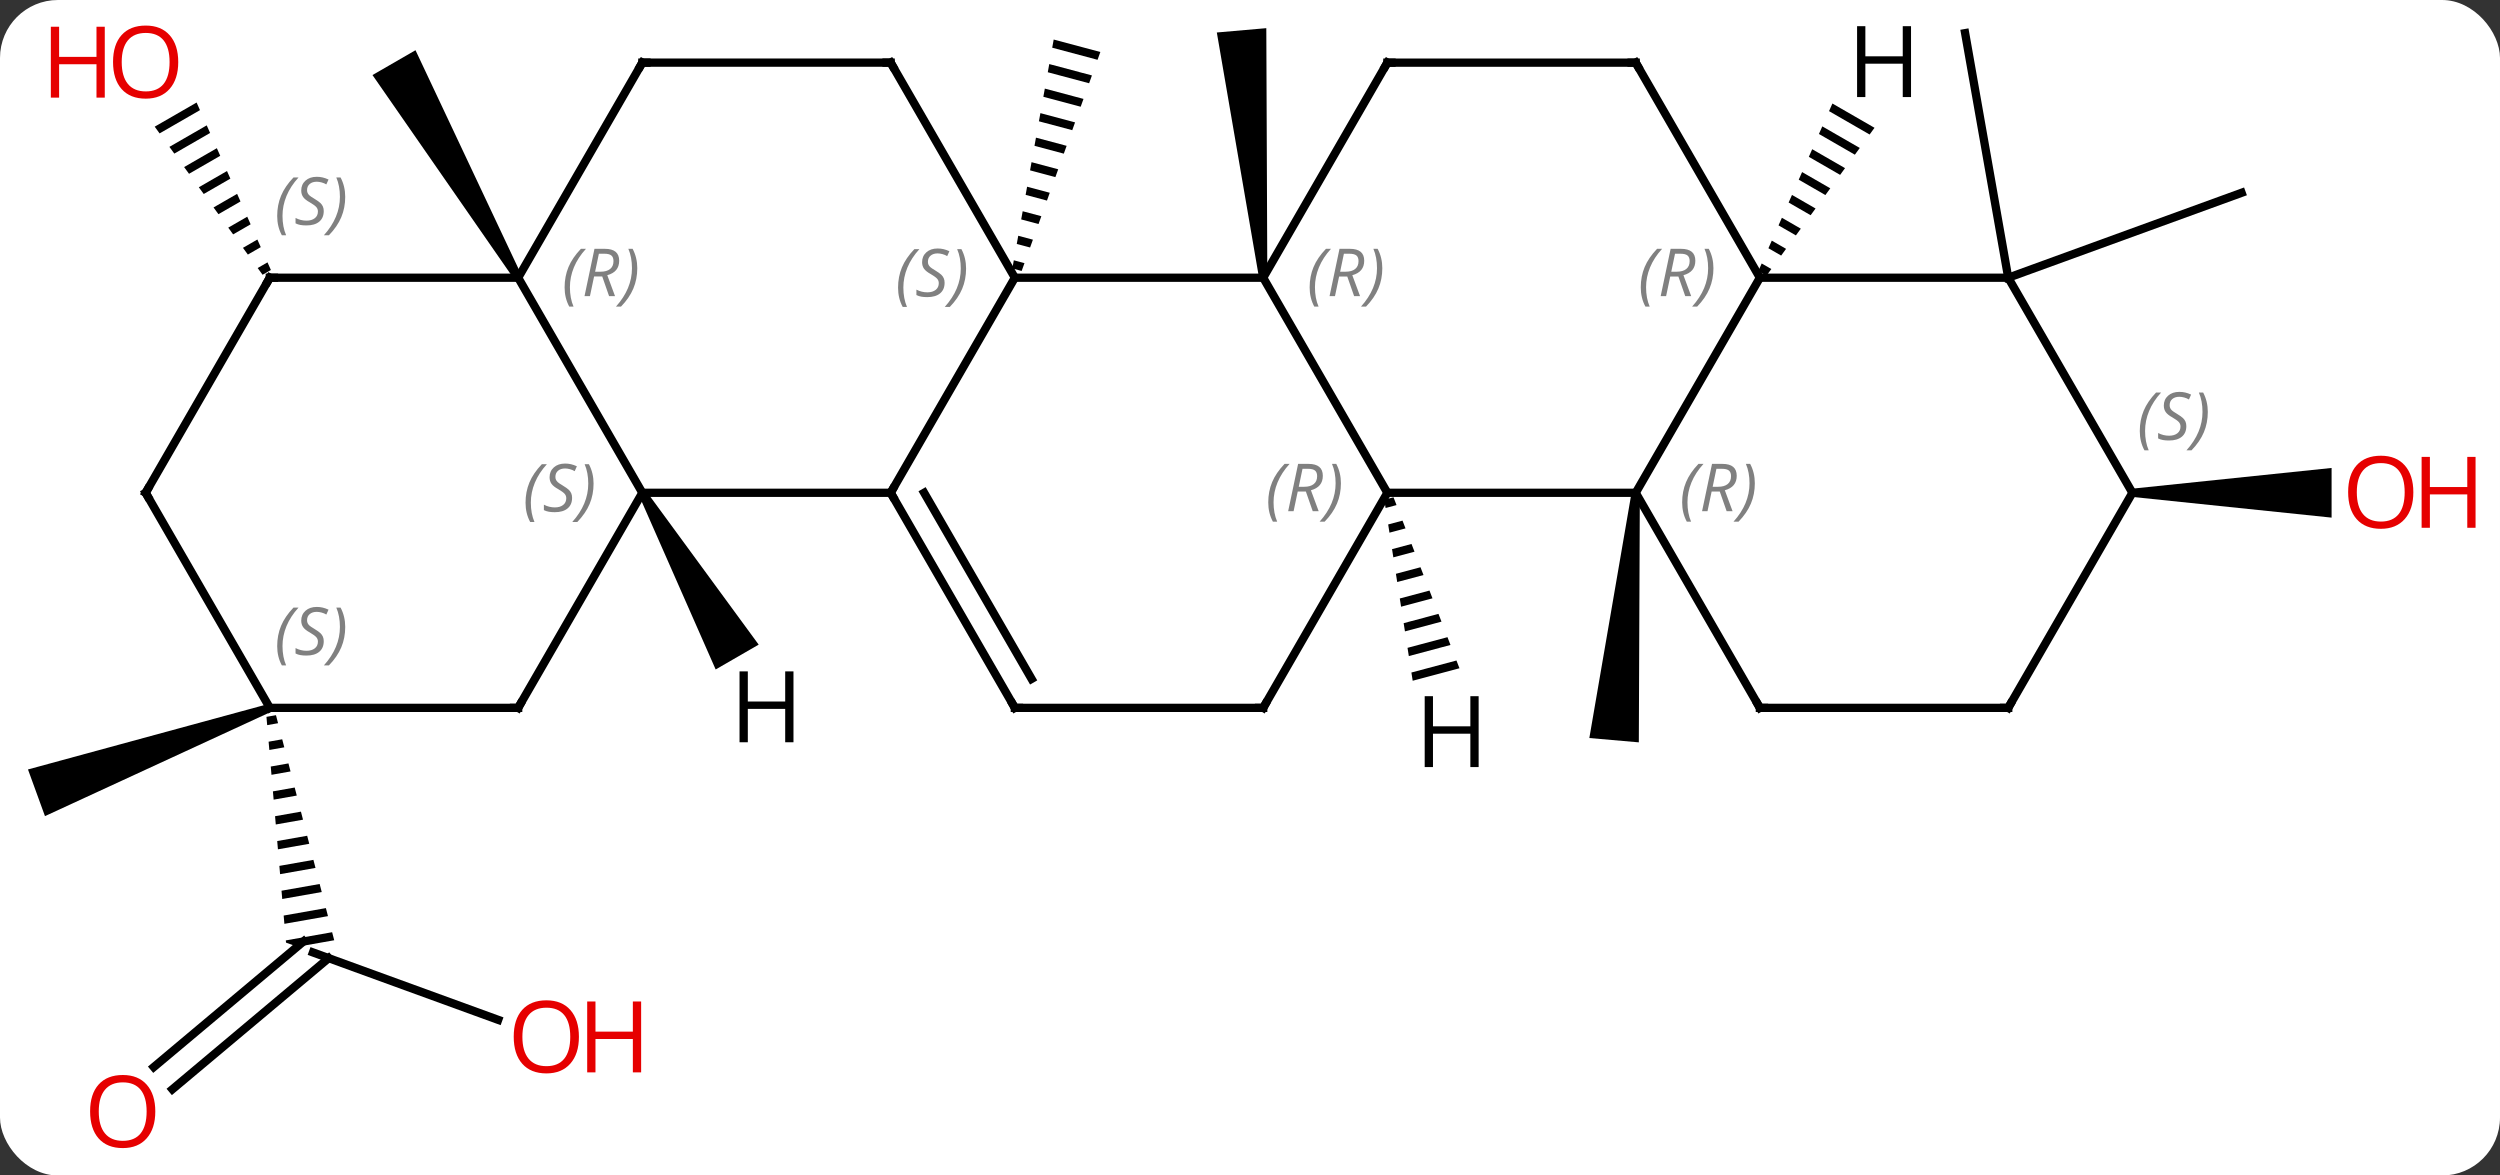<svg width="302" viewBox="0 0 302 142" style="fill-opacity:1; color-rendering:auto; color-interpolation:auto; text-rendering:auto; stroke:black; stroke-linecap:square; stroke-miterlimit:10; shape-rendering:auto; stroke-opacity:1; fill:black; stroke-dasharray:none; font-weight:normal; stroke-width:1; font-family:'Open Sans'; font-style:normal; stroke-linejoin:miter; font-size:12; stroke-dashoffset:0; image-rendering:auto;" height="142" class="cas-substance-image" xmlns:xlink="http://www.w3.org/1999/xlink" xmlns="http://www.w3.org/2000/svg"><rect x="0" y="0" width="302" height="142" fill="#333333" stroke="none"/><svg class="cas-substance-single-component"><rect y="0" x="0" width="302" stroke="none" ry="7" rx="7" height="142" fill="white" class="cas-substance-group"/><svg y="0" x="0" width="302" viewBox="0 0 302 142" style="fill:black;" height="142" class="cas-substance-single-component-image"><svg><g><g transform="translate(146,69)" style="text-rendering:geometricPrecision; color-rendering:optimizeQuality; color-interpolation:linearRGB; stroke-linecap:butt; image-rendering:optimizeQuality;"><path style="stroke:none;" d="M7.092 -35.495 L6.096 -35.407 L0.992 -65.076 L6.97 -65.598 Z"/><path style="stroke:none;" d="M51.096 -9.515 L52.092 -9.427 L51.97 20.676 L45.992 20.154 Z"/><path style="stroke:none;" d="M-18.714 -64.224 L-18.893 -63.236 L-18.893 -63.236 L-13.417 -61.775 L-13.417 -61.775 L-13.077 -62.72 L-13.077 -62.72 L-18.714 -64.224 ZM-19.25 -61.261 L-19.428 -60.273 L-19.428 -60.273 L-14.435 -58.941 L-14.435 -58.941 L-14.096 -59.886 L-14.096 -59.886 L-19.25 -61.261 ZM-19.785 -58.298 L-19.963 -57.31 L-19.963 -57.31 L-15.454 -56.107 L-15.454 -56.107 L-15.114 -57.051 L-15.114 -57.051 L-19.785 -58.298 ZM-20.32 -55.335 L-20.499 -54.347 L-20.499 -54.347 L-16.472 -53.273 L-16.133 -54.217 L-16.133 -54.217 L-20.32 -55.335 ZM-20.856 -52.372 L-21.034 -51.384 L-21.034 -51.384 L-17.491 -50.438 L-17.491 -50.438 L-17.151 -51.383 L-17.151 -51.383 L-20.856 -52.372 ZM-21.391 -49.409 L-21.569 -48.421 L-21.569 -48.421 L-18.509 -47.605 L-18.509 -47.605 L-18.169 -48.549 L-18.169 -48.549 L-21.391 -49.409 ZM-21.926 -46.446 L-22.105 -45.458 L-19.527 -44.77 L-19.527 -44.77 L-19.188 -45.715 L-19.188 -45.715 L-21.926 -46.446 ZM-22.461 -43.483 L-22.64 -42.495 L-22.64 -42.495 L-20.546 -41.936 L-20.546 -41.936 L-20.206 -42.881 L-20.206 -42.881 L-22.461 -43.483 ZM-22.997 -40.52 L-23.175 -39.532 L-23.175 -39.532 L-21.564 -39.102 L-21.564 -39.102 L-21.225 -40.047 L-21.225 -40.047 L-22.997 -40.52 ZM-23.532 -37.557 L-23.71 -36.569 L-23.71 -36.569 L-22.583 -36.268 L-22.583 -36.268 L-22.243 -37.213 L-22.243 -37.213 L-23.532 -37.557 Z"/><line y2="-35.451" y1="-64.995" x2="96.594" x1="91.386" style="fill:none;"/><line y2="-35.451" y1="-45.711" x2="96.594" x1="124.785" style="fill:none;"/><path style="stroke:none;" d="M111.594 -8.971 L111.594 -9.971 L135.656 -12.471 L135.656 -6.471 Z"/><path style="stroke:none;" d="M-82.973 -35.701 L-83.839 -35.201 L-101.004 -59.934 L-95.808 -62.934 Z"/><path style="stroke:none;" d="M-122.251 -56.616 L-127.313 -53.697 L-126.72 -52.884 L-126.72 -52.884 L-121.844 -55.696 L-122.251 -56.616 ZM-121.028 -53.857 L-125.536 -51.258 L-125.536 -51.258 L-124.943 -50.445 L-124.943 -50.445 L-120.62 -52.938 L-120.62 -52.938 L-121.028 -53.857 ZM-119.804 -51.099 L-123.759 -48.818 L-123.759 -48.818 L-123.166 -48.005 L-123.166 -48.005 L-119.396 -50.179 L-119.396 -50.179 L-119.804 -51.099 ZM-118.58 -48.341 L-121.982 -46.379 L-121.389 -45.566 L-121.389 -45.566 L-118.172 -47.421 L-118.172 -47.421 L-118.58 -48.341 ZM-117.357 -45.582 L-120.205 -43.94 L-119.612 -43.127 L-116.949 -44.663 L-117.357 -45.582 ZM-116.133 -42.824 L-118.428 -41.5 L-118.428 -41.5 L-117.836 -40.687 L-117.836 -40.687 L-115.725 -41.904 L-116.133 -42.824 ZM-114.909 -40.066 L-116.651 -39.061 L-116.059 -38.248 L-114.501 -39.146 L-114.501 -39.146 L-114.909 -40.066 ZM-113.686 -37.307 L-114.874 -36.622 L-114.282 -35.809 L-114.282 -35.809 L-113.278 -36.388 L-113.278 -36.388 L-113.686 -37.307 Z"/><line y2="54.198" y1="46.053" x2="-85.821" x1="-108.195" style="fill:none;"/><line y2="59.904" y1="44.712" x2="-127.426" x1="-109.32" style="fill:none;"/><line y2="62.586" y1="46.744" x2="-125.176" x1="-106.296" style="fill:none;"/><path style="stroke:none;" d="M-112.662 17.393 L-113.812 17.596 L-113.812 17.596 L-113.725 18.596 L-113.725 18.596 L-112.411 18.364 L-112.411 18.364 L-112.662 17.393 ZM-111.909 20.306 L-113.552 20.597 L-113.552 20.597 L-113.465 21.597 L-113.465 21.597 L-111.657 21.277 L-111.657 21.277 L-111.909 20.306 ZM-111.155 23.219 L-113.292 23.597 L-113.206 24.597 L-113.206 24.597 L-110.903 24.19 L-110.903 24.19 L-111.155 23.219 ZM-110.401 26.133 L-113.032 26.597 L-112.946 27.598 L-112.946 27.598 L-110.15 27.104 L-110.401 26.133 ZM-109.647 29.046 L-112.773 29.598 L-112.686 30.598 L-112.686 30.598 L-109.396 30.017 L-109.396 30.017 L-109.647 29.046 ZM-108.893 31.959 L-112.513 32.598 L-112.513 32.598 L-112.426 33.598 L-112.426 33.598 L-108.642 32.93 L-108.642 32.93 L-108.893 31.959 ZM-108.14 34.872 L-112.253 35.599 L-112.253 35.599 L-112.166 36.599 L-112.166 36.599 L-107.888 35.843 L-107.888 35.843 L-108.14 34.872 ZM-107.386 37.785 L-111.993 38.599 L-111.993 38.599 L-111.907 39.599 L-111.907 39.599 L-107.135 38.756 L-107.135 38.756 L-107.386 37.785 ZM-106.632 40.698 L-111.733 41.599 L-111.733 41.599 L-111.647 42.599 L-111.647 42.599 L-106.381 41.669 L-106.632 40.698 ZM-105.878 43.611 L-111.474 44.6 L-111.474 44.6 L-111.45 44.868 L-111.45 44.868 L-110.076 45.368 L-105.627 44.582 L-105.627 44.582 L-105.878 43.611 Z"/><path style="stroke:none;" d="M-113.577 16.039 L-113.235 16.979 L-140.568 29.588 L-142.62 23.95 Z"/><line y2="-35.451" y1="-9.471" x2="6.594" x1="21.594" style="fill:none;"/><line y2="-9.471" y1="-9.471" x2="51.594" x1="21.594" style="fill:none;"/><line y2="16.509" y1="-9.471" x2="6.594" x1="21.594" style="fill:none;"/><line y2="-35.451" y1="-35.451" x2="-23.406" x1="6.594" style="fill:none;"/><line y2="-61.431" y1="-35.451" x2="21.594" x1="6.594" style="fill:none;"/><line y2="-35.451" y1="-9.471" x2="66.594" x1="51.594" style="fill:none;"/><line y2="16.509" y1="-9.471" x2="66.594" x1="51.594" style="fill:none;"/><line y2="16.509" y1="16.509" x2="-23.406" x1="6.594" style="fill:none;"/><line y2="-9.471" y1="-35.451" x2="-38.406" x1="-23.406" style="fill:none;"/><line y2="-61.434" y1="-35.451" x2="-38.406" x1="-23.406" style="fill:none;"/><line y2="-61.431" y1="-61.431" x2="51.594" x1="21.594" style="fill:none;"/><line y2="-61.431" y1="-35.451" x2="51.594" x1="66.594" style="fill:none;"/><line y2="-35.451" y1="-35.451" x2="96.594" x1="66.594" style="fill:none;"/><line y2="16.509" y1="16.509" x2="96.594" x1="66.594" style="fill:none;"/><line y2="-9.471" y1="16.509" x2="-38.406" x1="-23.406" style="fill:none;"/><line y2="-9.471" y1="13.009" x2="-34.364" x1="-21.385" style="fill:none;"/><line y2="-9.471" y1="-9.471" x2="-68.406" x1="-38.406" style="fill:none;"/><line y2="-61.434" y1="-61.434" x2="-68.406" x1="-38.406" style="fill:none;"/><line y2="-9.471" y1="-35.451" x2="111.594" x1="96.594" style="fill:none;"/><line y2="-9.471" y1="16.509" x2="111.594" x1="96.594" style="fill:none;"/><line y2="-35.451" y1="-9.471" x2="-83.406" x1="-68.406" style="fill:none;"/><line y2="16.509" y1="-9.471" x2="-83.406" x1="-68.406" style="fill:none;"/><line y2="-35.451" y1="-61.434" x2="-83.406" x1="-68.406" style="fill:none;"/><line y2="-35.451" y1="-35.451" x2="-113.406" x1="-83.406" style="fill:none;"/><line y2="16.509" y1="16.509" x2="-113.406" x1="-83.406" style="fill:none;"/><line y2="-9.471" y1="-35.451" x2="-128.406" x1="-113.406" style="fill:none;"/><line y2="-9.471" y1="16.509" x2="-128.406" x1="-113.406" style="fill:none;"/><path style="stroke:none;" d="M22.337 -8.925 L21.223 -8.628 L21.379 -7.634 L21.379 -7.634 L22.7 -7.986 L22.7 -7.986 L22.337 -8.925 ZM23.424 -6.109 L21.691 -5.646 L21.847 -4.653 L21.847 -4.653 L23.786 -5.17 L23.786 -5.17 L23.424 -6.109 ZM24.51 -3.293 L22.159 -2.665 L22.159 -2.665 L22.314 -1.672 L22.314 -1.672 L24.872 -2.354 L24.872 -2.354 L24.51 -3.293 ZM25.596 -0.477 L22.626 0.316 L22.782 1.309 L25.958 0.462 L25.596 -0.477 ZM26.682 2.339 L23.094 3.297 L23.094 3.297 L23.25 4.29 L27.044 3.278 L26.682 2.339 ZM27.769 5.155 L23.562 6.278 L23.562 6.278 L23.718 7.272 L28.131 6.094 L28.131 6.094 L27.769 5.155 ZM28.855 7.971 L24.029 9.259 L24.029 9.259 L24.185 10.253 L24.185 10.253 L29.217 8.91 L28.855 7.971 ZM29.941 10.787 L24.497 12.24 L24.497 12.24 L24.653 13.234 L24.653 13.234 L30.303 11.726 L30.303 11.726 L29.941 10.787 Z"/><path style="stroke:none;" d="M75.354 -56.496 L74.948 -55.575 L74.948 -55.575 L79.848 -52.75 L79.848 -52.75 L80.441 -53.562 L75.354 -56.496 ZM74.134 -53.735 L73.727 -52.815 L73.727 -52.815 L78.067 -50.312 L78.661 -51.125 L78.661 -51.125 L74.134 -53.735 ZM72.914 -50.975 L72.507 -50.055 L72.507 -50.055 L76.287 -47.875 L76.287 -47.875 L76.88 -48.688 L72.914 -50.975 ZM71.693 -48.215 L71.287 -47.294 L71.287 -47.294 L74.506 -45.438 L74.506 -45.438 L75.099 -46.25 L71.693 -48.215 ZM70.473 -45.454 L70.066 -44.534 L70.066 -44.534 L72.725 -43.001 L73.319 -43.813 L73.319 -43.813 L70.473 -45.454 ZM69.252 -42.694 L68.846 -41.774 L70.945 -40.563 L70.945 -40.563 L71.538 -41.376 L69.252 -42.694 ZM68.032 -39.933 L67.625 -39.013 L69.164 -38.126 L69.757 -38.938 L68.032 -39.933 ZM66.812 -37.173 L66.405 -36.253 L67.383 -35.689 L67.977 -36.501 L67.977 -36.501 L66.812 -37.173 Z"/><path style="stroke:none;" d="M-68.839 -9.221 L-67.973 -9.721 L-54.352 8.871 L-59.548 11.871 Z"/></g><g transform="translate(146,69)" style="fill:rgb(230,0,0); text-rendering:geometricPrecision; color-rendering:optimizeQuality; image-rendering:optimizeQuality; font-family:'Open Sans'; stroke:rgb(230,0,0); color-interpolation:linearRGB;"><path style="stroke:none;" d="M145.531 -9.541 Q145.531 -7.479 144.492 -6.299 Q143.453 -5.119 141.61 -5.119 Q139.719 -5.119 138.688 -6.284 Q137.656 -7.448 137.656 -9.557 Q137.656 -11.651 138.688 -12.799 Q139.719 -13.948 141.61 -13.948 Q143.469 -13.948 144.5 -12.776 Q145.531 -11.604 145.531 -9.541 ZM138.703 -9.541 Q138.703 -7.807 139.446 -6.901 Q140.188 -5.994 141.61 -5.994 Q143.031 -5.994 143.758 -6.893 Q144.485 -7.791 144.485 -9.541 Q144.485 -11.276 143.758 -12.166 Q143.031 -13.057 141.61 -13.057 Q140.188 -13.057 139.446 -12.159 Q138.703 -11.26 138.703 -9.541 Z"/><path style="stroke:none;" d="M153.047 -5.244 L152.047 -5.244 L152.047 -9.276 L147.531 -9.276 L147.531 -5.244 L146.531 -5.244 L146.531 -13.807 L147.531 -13.807 L147.531 -10.166 L152.047 -10.166 L152.047 -13.807 L153.047 -13.807 L153.047 -5.244 Z"/><path style="stroke:none;" d="M-124.469 -61.504 Q-124.469 -59.442 -125.508 -58.262 Q-126.547 -57.082 -128.39 -57.082 Q-130.281 -57.082 -131.312 -58.246 Q-132.344 -59.411 -132.344 -61.52 Q-132.344 -63.614 -131.312 -64.762 Q-130.281 -65.911 -128.39 -65.911 Q-126.531 -65.911 -125.5 -64.739 Q-124.469 -63.567 -124.469 -61.504 ZM-131.297 -61.504 Q-131.297 -59.77 -130.554 -58.864 Q-129.812 -57.957 -128.39 -57.957 Q-126.969 -57.957 -126.242 -58.856 Q-125.515 -59.754 -125.515 -61.504 Q-125.515 -63.239 -126.242 -64.129 Q-126.969 -65.02 -128.39 -65.02 Q-129.812 -65.02 -130.554 -64.121 Q-131.297 -63.223 -131.297 -61.504 Z"/><path style="stroke:none;" d="M-133.344 -57.207 L-134.344 -57.207 L-134.344 -61.239 L-138.859 -61.239 L-138.859 -57.207 L-139.859 -57.207 L-139.859 -65.77 L-138.859 -65.77 L-138.859 -62.129 L-134.344 -62.129 L-134.344 -65.77 L-133.344 -65.77 L-133.344 -57.207 Z"/><path style="stroke:none;" d="M-76.067 56.246 Q-76.067 58.308 -77.106 59.488 Q-78.145 60.668 -79.988 60.668 Q-81.879 60.668 -82.91 59.504 Q-83.942 58.339 -83.942 56.23 Q-83.942 54.136 -82.91 52.988 Q-81.879 51.839 -79.988 51.839 Q-78.129 51.839 -77.098 53.011 Q-76.067 54.183 -76.067 56.246 ZM-82.895 56.246 Q-82.895 57.98 -82.152 58.886 Q-81.41 59.793 -79.988 59.793 Q-78.567 59.793 -77.84 58.894 Q-77.113 57.996 -77.113 56.246 Q-77.113 54.511 -77.84 53.621 Q-78.567 52.73 -79.988 52.73 Q-81.41 52.73 -82.152 53.629 Q-82.895 54.527 -82.895 56.246 Z"/><path style="stroke:none;" d="M-68.551 60.543 L-69.551 60.543 L-69.551 56.511 L-74.067 56.511 L-74.067 60.543 L-75.067 60.543 L-75.067 51.98 L-74.067 51.98 L-74.067 55.621 L-69.551 55.621 L-69.551 51.98 L-68.551 51.98 L-68.551 60.543 Z"/><path style="stroke:none;" d="M-127.24 65.267 Q-127.24 67.329 -128.28 68.509 Q-129.319 69.689 -131.162 69.689 Q-133.053 69.689 -134.084 68.525 Q-135.115 67.36 -135.115 65.251 Q-135.115 63.157 -134.084 62.009 Q-133.053 60.86 -131.162 60.86 Q-129.303 60.86 -128.272 62.032 Q-127.24 63.204 -127.24 65.267 ZM-134.069 65.267 Q-134.069 67.001 -133.326 67.907 Q-132.584 68.814 -131.162 68.814 Q-129.74 68.814 -129.014 67.915 Q-128.287 67.017 -128.287 65.267 Q-128.287 63.532 -129.014 62.642 Q-129.74 61.751 -131.162 61.751 Q-132.584 61.751 -133.326 62.65 Q-134.069 63.548 -134.069 65.267 Z"/></g><g transform="translate(146,69)" style="font-size:8.4px; fill:gray; text-rendering:geometricPrecision; image-rendering:optimizeQuality; color-rendering:optimizeQuality; font-family:'Open Sans'; font-style:italic; stroke:gray; color-interpolation:linearRGB;"><path style="stroke:none;" d="M7.205 -8.307 Q7.205 -9.635 7.674 -10.76 Q8.143 -11.885 9.174 -12.963 L9.784 -12.963 Q8.815 -11.901 8.33 -10.729 Q7.846 -9.557 7.846 -8.323 Q7.846 -6.994 8.284 -5.979 L7.768 -5.979 Q7.205 -7.01 7.205 -8.307 ZM10.765 -9.619 L10.265 -7.244 L9.609 -7.244 L10.812 -12.963 L12.062 -12.963 Q13.797 -12.963 13.797 -11.526 Q13.797 -10.166 12.359 -9.776 L13.297 -7.244 L12.578 -7.244 L11.75 -9.619 L10.765 -9.619 ZM11.344 -12.369 Q10.953 -10.448 10.89 -10.198 L11.547 -10.198 Q12.297 -10.198 12.703 -10.526 Q13.109 -10.854 13.109 -11.479 Q13.109 -11.948 12.851 -12.159 Q12.594 -12.369 12 -12.369 L11.344 -12.369 ZM15.983 -10.619 Q15.983 -9.291 15.506 -8.159 Q15.03 -7.026 14.014 -5.979 L13.405 -5.979 Q15.342 -8.135 15.342 -10.619 Q15.342 -11.948 14.905 -12.963 L15.42 -12.963 Q15.983 -11.901 15.983 -10.619 Z"/><path style="stroke:none;" d="M12.205 -34.287 Q12.205 -35.615 12.674 -36.74 Q13.143 -37.865 14.174 -38.943 L14.784 -38.943 Q13.815 -37.881 13.33 -36.709 Q12.846 -35.537 12.846 -34.303 Q12.846 -32.974 13.284 -31.959 L12.768 -31.959 Q12.205 -32.99 12.205 -34.287 ZM15.765 -35.599 L15.265 -33.224 L14.609 -33.224 L15.812 -38.943 L17.062 -38.943 Q18.797 -38.943 18.797 -37.506 Q18.797 -36.146 17.359 -35.756 L18.297 -33.224 L17.578 -33.224 L16.75 -35.599 L15.765 -35.599 ZM16.343 -38.349 Q15.953 -36.428 15.89 -36.178 L16.547 -36.178 Q17.297 -36.178 17.703 -36.506 Q18.109 -36.834 18.109 -37.459 Q18.109 -37.928 17.851 -38.139 Q17.593 -38.349 17 -38.349 L16.343 -38.349 ZM20.983 -36.599 Q20.983 -35.271 20.506 -34.139 Q20.029 -33.006 19.014 -31.959 L18.404 -31.959 Q20.342 -34.115 20.342 -36.599 Q20.342 -37.928 19.904 -38.943 L20.42 -38.943 Q20.983 -37.881 20.983 -36.599 Z"/><path style="stroke:none;" d="M57.205 -8.307 Q57.205 -9.635 57.674 -10.76 Q58.143 -11.885 59.174 -12.963 L59.783 -12.963 Q58.815 -11.901 58.33 -10.729 Q57.846 -9.557 57.846 -8.323 Q57.846 -6.994 58.283 -5.979 L57.768 -5.979 Q57.205 -7.01 57.205 -8.307 ZM60.765 -9.619 L60.265 -7.244 L59.609 -7.244 L60.812 -12.963 L62.062 -12.963 Q63.797 -12.963 63.797 -11.526 Q63.797 -10.166 62.359 -9.776 L63.297 -7.244 L62.578 -7.244 L61.75 -9.619 L60.765 -9.619 ZM61.343 -12.369 Q60.953 -10.448 60.89 -10.198 L61.547 -10.198 Q62.297 -10.198 62.703 -10.526 Q63.109 -10.854 63.109 -11.479 Q63.109 -11.948 62.851 -12.159 Q62.593 -12.369 62 -12.369 L61.343 -12.369 ZM65.983 -10.619 Q65.983 -9.291 65.506 -8.159 Q65.029 -7.026 64.014 -5.979 L63.404 -5.979 Q65.342 -8.135 65.342 -10.619 Q65.342 -11.948 64.904 -12.963 L65.42 -12.963 Q65.983 -11.901 65.983 -10.619 Z"/></g><g transform="translate(146,69)" style="stroke-linecap:butt; font-size:8.4px; text-rendering:geometricPrecision; image-rendering:optimizeQuality; color-rendering:optimizeQuality; font-family:'Open Sans'; font-style:italic; color-interpolation:linearRGB; stroke-miterlimit:5;"><path style="fill:none;" d="M6.844 16.076 L6.594 16.509 L6.094 16.509"/><path style="fill:gray; stroke:none;" d="M-37.514 -34.248 Q-37.514 -35.576 -37.046 -36.701 Q-36.577 -37.826 -35.546 -38.904 L-34.936 -38.904 Q-35.905 -37.842 -36.389 -36.67 Q-36.874 -35.498 -36.874 -34.264 Q-36.874 -32.936 -36.436 -31.92 L-36.952 -31.92 Q-37.514 -32.951 -37.514 -34.248 ZM-31.892 -34.842 Q-31.892 -34.014 -32.439 -33.561 Q-32.986 -33.108 -33.986 -33.108 Q-34.392 -33.108 -34.705 -33.162 Q-35.017 -33.217 -35.298 -33.358 L-35.298 -34.014 Q-34.673 -33.686 -33.97 -33.686 Q-33.345 -33.686 -32.97 -33.983 Q-32.595 -34.279 -32.595 -34.795 Q-32.595 -35.108 -32.798 -35.334 Q-33.001 -35.561 -33.564 -35.889 Q-34.158 -36.217 -34.384 -36.545 Q-34.611 -36.873 -34.611 -37.326 Q-34.611 -38.061 -34.095 -38.522 Q-33.58 -38.983 -32.736 -38.983 Q-32.361 -38.983 -32.025 -38.904 Q-31.689 -38.826 -31.314 -38.654 L-31.579 -38.061 Q-31.829 -38.217 -32.15 -38.303 Q-32.47 -38.389 -32.736 -38.389 Q-33.267 -38.389 -33.587 -38.115 Q-33.908 -37.842 -33.908 -37.373 Q-33.908 -37.17 -33.837 -37.022 Q-33.767 -36.873 -33.626 -36.74 Q-33.486 -36.608 -33.064 -36.358 Q-32.501 -36.014 -32.298 -35.818 Q-32.095 -35.623 -31.994 -35.389 Q-31.892 -35.154 -31.892 -34.842 ZM-29.297 -36.561 Q-29.297 -35.233 -29.774 -34.1 Q-30.251 -32.967 -31.266 -31.92 L-31.876 -31.92 Q-29.938 -34.076 -29.938 -36.561 Q-29.938 -37.889 -30.376 -38.904 L-29.86 -38.904 Q-29.297 -37.842 -29.297 -36.561 Z"/><path style="fill:none;" d="M21.344 -60.998 L21.594 -61.431 L22.094 -61.431"/><path style="fill:gray; stroke:none;" d="M52.205 -34.287 Q52.205 -35.615 52.674 -36.74 Q53.143 -37.865 54.174 -38.943 L54.783 -38.943 Q53.815 -37.881 53.33 -36.709 Q52.846 -35.537 52.846 -34.303 Q52.846 -32.974 53.283 -31.959 L52.768 -31.959 Q52.205 -32.99 52.205 -34.287 ZM55.765 -35.599 L55.265 -33.224 L54.609 -33.224 L55.812 -38.943 L57.062 -38.943 Q58.797 -38.943 58.797 -37.506 Q58.797 -36.146 57.359 -35.756 L58.297 -33.224 L57.578 -33.224 L56.75 -35.599 L55.765 -35.599 ZM56.343 -38.349 Q55.953 -36.428 55.89 -36.178 L56.547 -36.178 Q57.297 -36.178 57.703 -36.506 Q58.109 -36.834 58.109 -37.459 Q58.109 -37.928 57.851 -38.139 Q57.593 -38.349 57 -38.349 L56.343 -38.349 ZM60.983 -36.599 Q60.983 -35.271 60.506 -34.139 Q60.029 -33.006 59.014 -31.959 L58.404 -31.959 Q60.342 -34.115 60.342 -36.599 Q60.342 -37.928 59.904 -38.943 L60.42 -38.943 Q60.983 -37.881 60.983 -36.599 Z"/><path style="fill:none;" d="M66.344 16.076 L66.594 16.509 L67.094 16.509"/><path style="fill:none;" d="M-22.906 16.509 L-23.406 16.509 L-23.656 16.076"/><path style="fill:none;" d="M-38.156 -9.038 L-38.406 -9.471 L-38.156 -9.904"/><path style="fill:none;" d="M-38.156 -61.001 L-38.406 -61.434 L-38.906 -61.434"/><path style="fill:none;" d="M51.094 -61.431 L51.594 -61.431 L51.844 -60.998"/><path style="fill:none;" d="M96.094 16.509 L96.594 16.509 L96.844 16.076"/><path style="fill:gray; stroke:none;" d="M-82.514 -8.268 Q-82.514 -9.596 -82.046 -10.721 Q-81.577 -11.846 -80.546 -12.924 L-79.936 -12.924 Q-80.905 -11.862 -81.389 -10.69 Q-81.874 -9.518 -81.874 -8.284 Q-81.874 -6.955 -81.436 -5.94 L-81.952 -5.94 Q-82.514 -6.971 -82.514 -8.268 ZM-76.892 -8.862 Q-76.892 -8.034 -77.439 -7.58 Q-77.986 -7.127 -78.986 -7.127 Q-79.392 -7.127 -79.704 -7.182 Q-80.017 -7.237 -80.298 -7.377 L-80.298 -8.034 Q-79.673 -7.705 -78.97 -7.705 Q-78.345 -7.705 -77.97 -8.002 Q-77.595 -8.299 -77.595 -8.815 Q-77.595 -9.127 -77.798 -9.354 Q-78.001 -9.58 -78.564 -9.909 Q-79.158 -10.237 -79.384 -10.565 Q-79.611 -10.893 -79.611 -11.346 Q-79.611 -12.08 -79.095 -12.541 Q-78.579 -13.002 -77.736 -13.002 Q-77.361 -13.002 -77.025 -12.924 Q-76.689 -12.846 -76.314 -12.674 L-76.579 -12.08 Q-76.829 -12.237 -77.15 -12.323 Q-77.47 -12.409 -77.736 -12.409 Q-78.267 -12.409 -78.587 -12.135 Q-78.908 -11.862 -78.908 -11.393 Q-78.908 -11.19 -78.837 -11.041 Q-78.767 -10.893 -78.626 -10.76 Q-78.486 -10.627 -78.064 -10.377 Q-77.501 -10.034 -77.298 -9.838 Q-77.095 -9.643 -76.993 -9.409 Q-76.892 -9.174 -76.892 -8.862 ZM-74.297 -10.58 Q-74.297 -9.252 -74.774 -8.119 Q-75.251 -6.987 -76.266 -5.94 L-76.876 -5.94 Q-74.938 -8.096 -74.938 -10.58 Q-74.938 -11.909 -75.376 -12.924 L-74.86 -12.924 Q-74.297 -11.862 -74.297 -10.58 Z"/><path style="fill:none;" d="M-67.906 -61.434 L-68.406 -61.434 L-68.656 -61.001"/><path style="fill:gray; stroke:none;" d="M112.486 -16.928 Q112.486 -18.256 112.954 -19.381 Q113.423 -20.506 114.454 -21.584 L115.064 -21.584 Q114.095 -20.522 113.611 -19.35 Q113.126 -18.178 113.126 -16.944 Q113.126 -15.616 113.564 -14.6 L113.048 -14.6 Q112.486 -15.631 112.486 -16.928 ZM118.108 -17.522 Q118.108 -16.694 117.561 -16.241 Q117.014 -15.787 116.014 -15.787 Q115.608 -15.787 115.296 -15.842 Q114.983 -15.897 114.702 -16.037 L114.702 -16.694 Q115.327 -16.366 116.03 -16.366 Q116.655 -16.366 117.03 -16.662 Q117.405 -16.959 117.405 -17.475 Q117.405 -17.787 117.202 -18.014 Q116.999 -18.241 116.436 -18.569 Q115.843 -18.897 115.616 -19.225 Q115.389 -19.553 115.389 -20.006 Q115.389 -20.741 115.905 -21.201 Q116.421 -21.662 117.264 -21.662 Q117.639 -21.662 117.975 -21.584 Q118.311 -21.506 118.686 -21.334 L118.421 -20.741 Q118.171 -20.897 117.85 -20.983 Q117.53 -21.069 117.264 -21.069 Q116.733 -21.069 116.413 -20.795 Q116.093 -20.522 116.093 -20.053 Q116.093 -19.85 116.163 -19.701 Q116.233 -19.553 116.374 -19.42 Q116.514 -19.287 116.936 -19.037 Q117.499 -18.694 117.702 -18.498 Q117.905 -18.303 118.007 -18.069 Q118.108 -17.834 118.108 -17.522 ZM120.703 -19.241 Q120.703 -17.912 120.226 -16.78 Q119.749 -15.647 118.734 -14.6 L118.124 -14.6 Q120.062 -16.756 120.062 -19.241 Q120.062 -20.569 119.624 -21.584 L120.14 -21.584 Q120.703 -20.522 120.703 -19.241 Z"/><path style="fill:gray; stroke:none;" d="M-77.795 -34.287 Q-77.795 -35.615 -77.326 -36.74 Q-76.857 -37.865 -75.826 -38.943 L-75.216 -38.943 Q-76.185 -37.881 -76.67 -36.709 Q-77.154 -35.537 -77.154 -34.303 Q-77.154 -32.975 -76.716 -31.959 L-77.232 -31.959 Q-77.795 -32.99 -77.795 -34.287 ZM-74.235 -35.6 L-74.735 -33.225 L-75.391 -33.225 L-74.188 -38.943 L-72.938 -38.943 Q-71.203 -38.943 -71.203 -37.506 Q-71.203 -36.147 -72.641 -35.756 L-71.703 -33.225 L-72.422 -33.225 L-73.25 -35.6 L-74.235 -35.6 ZM-73.656 -38.35 Q-74.047 -36.428 -74.11 -36.178 L-73.453 -36.178 Q-72.703 -36.178 -72.297 -36.506 Q-71.891 -36.834 -71.891 -37.459 Q-71.891 -37.928 -72.149 -38.139 Q-72.406 -38.35 -73 -38.35 L-73.656 -38.35 ZM-69.017 -36.6 Q-69.017 -35.272 -69.494 -34.139 Q-69.971 -33.006 -70.986 -31.959 L-71.596 -31.959 Q-69.658 -34.115 -69.658 -36.6 Q-69.658 -37.928 -70.096 -38.943 L-69.58 -38.943 Q-69.017 -37.881 -69.017 -36.6 Z"/><path style="fill:none;" d="M-83.156 16.076 L-83.406 16.509 L-83.906 16.509"/><path style="fill:none;" d="M-112.906 -35.451 L-113.406 -35.451 L-113.656 -35.018"/><path style="fill:gray; stroke:none;" d="M-112.515 -42.908 Q-112.515 -44.236 -112.046 -45.361 Q-111.577 -46.486 -110.546 -47.564 L-109.936 -47.564 Q-110.905 -46.502 -111.39 -45.33 Q-111.874 -44.158 -111.874 -42.924 Q-111.874 -41.596 -111.436 -40.58 L-111.952 -40.58 Q-112.515 -41.611 -112.515 -42.908 ZM-106.892 -43.502 Q-106.892 -42.674 -107.439 -42.221 Q-107.986 -41.768 -108.986 -41.768 Q-109.392 -41.768 -109.705 -41.822 Q-110.017 -41.877 -110.298 -42.018 L-110.298 -42.674 Q-109.673 -42.346 -108.97 -42.346 Q-108.345 -42.346 -107.97 -42.643 Q-107.595 -42.939 -107.595 -43.455 Q-107.595 -43.768 -107.798 -43.994 Q-108.001 -44.221 -108.564 -44.549 Q-109.158 -44.877 -109.384 -45.205 Q-109.611 -45.533 -109.611 -45.986 Q-109.611 -46.721 -109.095 -47.182 Q-108.58 -47.643 -107.736 -47.643 Q-107.361 -47.643 -107.025 -47.564 Q-106.689 -47.486 -106.314 -47.314 L-106.58 -46.721 Q-106.83 -46.877 -107.15 -46.963 Q-107.47 -47.049 -107.736 -47.049 Q-108.267 -47.049 -108.587 -46.775 Q-108.908 -46.502 -108.908 -46.033 Q-108.908 -45.83 -108.837 -45.682 Q-108.767 -45.533 -108.626 -45.4 Q-108.486 -45.268 -108.064 -45.018 Q-107.501 -44.674 -107.298 -44.478 Q-107.095 -44.283 -106.994 -44.049 Q-106.892 -43.814 -106.892 -43.502 ZM-104.298 -45.221 Q-104.298 -43.893 -104.774 -42.76 Q-105.251 -41.627 -106.266 -40.58 L-106.876 -40.58 Q-104.938 -42.736 -104.938 -45.221 Q-104.938 -46.549 -105.376 -47.564 L-104.86 -47.564 Q-104.298 -46.502 -104.298 -45.221 Z"/><path style="fill:gray; stroke:none;" d="M-112.515 9.052 Q-112.515 7.724 -112.046 6.599 Q-111.577 5.474 -110.546 4.396 L-109.936 4.396 Q-110.905 5.458 -111.39 6.63 Q-111.874 7.802 -111.874 9.036 Q-111.874 10.364 -111.436 11.38 L-111.952 11.38 Q-112.515 10.349 -112.515 9.052 ZM-106.892 8.458 Q-106.892 9.286 -107.439 9.739 Q-107.986 10.193 -108.986 10.193 Q-109.392 10.193 -109.704 10.138 Q-110.017 10.083 -110.298 9.943 L-110.298 9.286 Q-109.673 9.614 -108.97 9.614 Q-108.345 9.614 -107.97 9.318 Q-107.595 9.021 -107.595 8.505 Q-107.595 8.193 -107.798 7.966 Q-108.001 7.739 -108.564 7.411 Q-109.158 7.083 -109.384 6.755 Q-109.611 6.427 -109.611 5.974 Q-109.611 5.239 -109.095 4.778 Q-108.579 4.317 -107.736 4.317 Q-107.361 4.317 -107.025 4.396 Q-106.689 4.474 -106.314 4.646 L-106.579 5.239 Q-106.829 5.083 -107.15 4.997 Q-107.47 4.911 -107.736 4.911 Q-108.267 4.911 -108.587 5.185 Q-108.908 5.458 -108.908 5.927 Q-108.908 6.13 -108.837 6.278 Q-108.767 6.427 -108.626 6.56 Q-108.486 6.692 -108.064 6.942 Q-107.501 7.286 -107.298 7.481 Q-107.095 7.677 -106.994 7.911 Q-106.892 8.146 -106.892 8.458 ZM-104.297 6.739 Q-104.297 8.068 -104.774 9.2 Q-105.251 10.333 -106.266 11.38 L-106.876 11.38 Q-104.938 9.224 -104.938 6.739 Q-104.938 5.411 -105.376 4.396 L-104.86 4.396 Q-104.297 5.458 -104.297 6.739 Z"/><path style="fill:none;" d="M-128.156 -9.904 L-128.406 -9.471 L-128.156 -9.038"/><path style="stroke:none;" d="M32.619 23.662 L31.619 23.662 L31.619 19.631 L27.103 19.631 L27.103 23.662 L26.103 23.662 L26.103 15.1 L27.103 15.1 L27.103 18.74 L31.619 18.74 L31.619 15.1 L32.619 15.1 L32.619 23.662 Z"/><path style="stroke:none;" d="M84.852 -57.275 L83.852 -57.275 L83.852 -61.306 L79.336 -61.306 L79.336 -57.275 L78.336 -57.275 L78.336 -65.837 L79.336 -65.837 L79.336 -62.197 L83.852 -62.197 L83.852 -65.837 L84.852 -65.837 L84.852 -57.275 Z"/><path style="stroke:none;" d="M-50.148 20.665 L-51.148 20.665 L-51.148 16.634 L-55.664 16.634 L-55.664 20.665 L-56.664 20.665 L-56.664 12.103 L-55.664 12.103 L-55.664 15.743 L-51.148 15.743 L-51.148 12.103 L-50.148 12.103 L-50.148 20.665 Z"/></g></g></svg></svg></svg></svg>